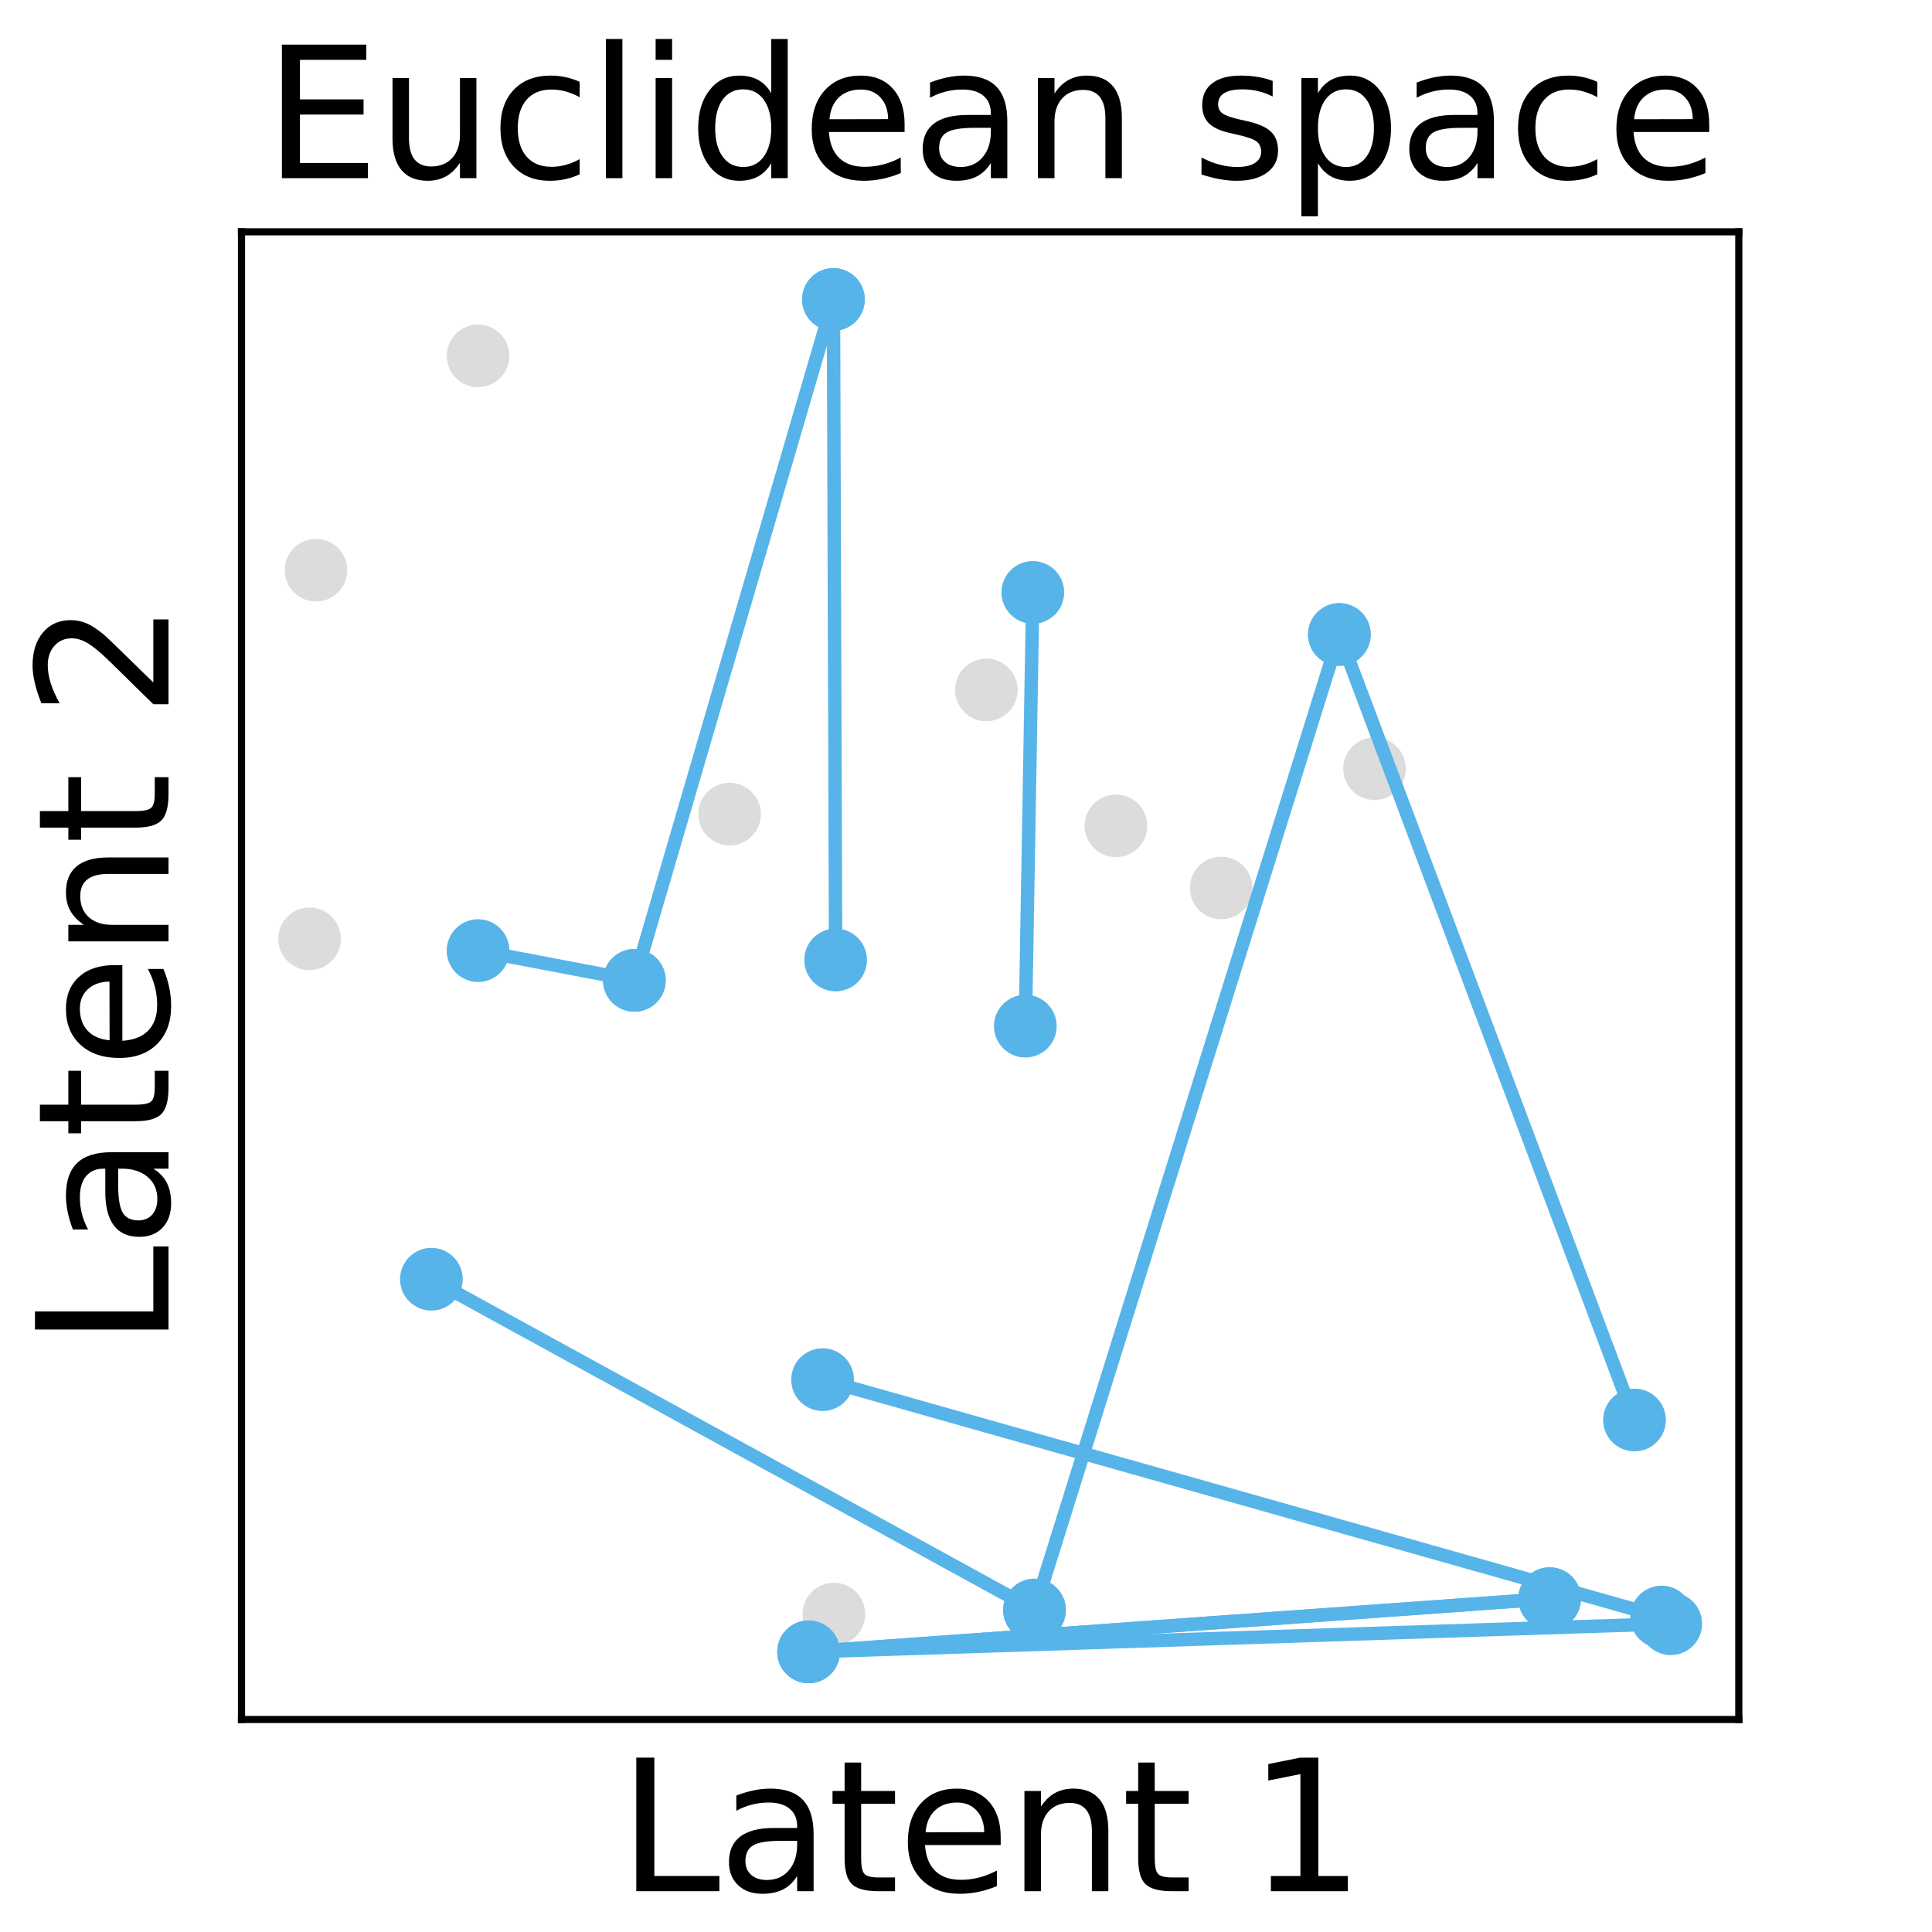 <?xml version="1.0" encoding="utf-8" standalone="no"?>
<!DOCTYPE svg PUBLIC "-//W3C//DTD SVG 1.1//EN"
  "http://www.w3.org/Graphics/SVG/1.1/DTD/svg11.dtd">
<svg xmlns:xlink="http://www.w3.org/1999/xlink" width="216pt" height="216pt" viewBox="0 0 216 216" xmlns="http://www.w3.org/2000/svg" version="1.1">
 <defs>
  <style type="text/css">*{stroke-linejoin: round; stroke-linecap: butt}</style>
 </defs>
 <g id="figure_1">
  <g id="patch_1">
   <path d="M 0 216 
L 216 216 
L 216 0 
L 0 0 
z
" style="fill: #ffffff"/>
  </g>
  <g id="axes_1">
   <g id="patch_2">
    <path d="M 27 192.24 
L 194.4 192.24 
L 194.4 25.92 
L 27 25.92 
z
" style="fill: #ffffff"/>
   </g>
   <g id="PathCollection_1">
    <defs>
     <path id="m5e0286612b" d="M 0 3 
C 0.796 3 1.559 2.684 2.121 2.121 
C 2.684 1.559 3 0.796 3 0 
C 3 -0.796 2.684 -1.559 2.121 -2.121 
C 1.559 -2.684 0.796 -3 0 -3 
C -0.796 -3 -1.559 -2.684 -2.121 -2.121 
C -2.684 -1.559 -3 -0.796 -3 0 
C -3 0.796 -2.684 1.559 -2.121 2.121 
C -1.559 2.684 -0.796 3 0 3 
z
" style="stroke: #dcdcdc"/>
    </defs>
    <g clip-path="url(#p6f0f5dea3f)">
     <use xlink:href="#m5e0286612b" x="53.448" y="106.28" style="fill: #dcdcdc; stroke: #dcdcdc"/>
     <use xlink:href="#m5e0286612b" x="114.634" y="114.724" style="fill: #dcdcdc; stroke: #dcdcdc"/>
     <use xlink:href="#m5e0286612b" x="186.791" y="181.534" style="fill: #dcdcdc; stroke: #dcdcdc"/>
     <use xlink:href="#m5e0286612b" x="93.18" y="33.48" style="fill: #dcdcdc; stroke: #dcdcdc"/>
     <use xlink:href="#m5e0286612b" x="173.255" y="178.729" style="fill: #dcdcdc; stroke: #dcdcdc"/>
     <use xlink:href="#m5e0286612b" x="90.403" y="184.68" style="fill: #dcdcdc; stroke: #dcdcdc"/>
     <use xlink:href="#m5e0286612b" x="91.965" y="154.246" style="fill: #dcdcdc; stroke: #dcdcdc"/>
     <use xlink:href="#m5e0286612b" x="182.738" y="158.758" style="fill: #dcdcdc; stroke: #dcdcdc"/>
     <use xlink:href="#m5e0286612b" x="110.279" y="77.138" style="fill: #dcdcdc; stroke: #dcdcdc"/>
     <use xlink:href="#m5e0286612b" x="70.923" y="109.606" style="fill: #dcdcdc; stroke: #dcdcdc"/>
     <use xlink:href="#m5e0286612b" x="81.571" y="91.02" style="fill: #dcdcdc; stroke: #dcdcdc"/>
     <use xlink:href="#m5e0286612b" x="115.469" y="66.235" style="fill: #dcdcdc; stroke: #dcdcdc"/>
     <use xlink:href="#m5e0286612b" x="35.328" y="63.748" style="fill: #dcdcdc; stroke: #dcdcdc"/>
     <use xlink:href="#m5e0286612b" x="34.609" y="104.961" style="fill: #dcdcdc; stroke: #dcdcdc"/>
     <use xlink:href="#m5e0286612b" x="185.771" y="180.785" style="fill: #dcdcdc; stroke: #dcdcdc"/>
     <use xlink:href="#m5e0286612b" x="149.743" y="70.936" style="fill: #dcdcdc; stroke: #dcdcdc"/>
     <use xlink:href="#m5e0286612b" x="53.447" y="39.787" style="fill: #dcdcdc; stroke: #dcdcdc"/>
     <use xlink:href="#m5e0286612b" x="124.762" y="92.329" style="fill: #dcdcdc; stroke: #dcdcdc"/>
     <use xlink:href="#m5e0286612b" x="93.23" y="180.456" style="fill: #dcdcdc; stroke: #dcdcdc"/>
     <use xlink:href="#m5e0286612b" x="153.678" y="85.937" style="fill: #dcdcdc; stroke: #dcdcdc"/>
     <use xlink:href="#m5e0286612b" x="93.424" y="107.326" style="fill: #dcdcdc; stroke: #dcdcdc"/>
     <use xlink:href="#m5e0286612b" x="48.229" y="143.018" style="fill: #dcdcdc; stroke: #dcdcdc"/>
     <use xlink:href="#m5e0286612b" x="115.66" y="180.003" style="fill: #dcdcdc; stroke: #dcdcdc"/>
     <use xlink:href="#m5e0286612b" x="136.527" y="99.277" style="fill: #dcdcdc; stroke: #dcdcdc"/>
    </g>
   </g>
   <g id="PathCollection_2">
    <defs>
     <path id="md8bec2df43" d="M 0 3 
C 0.796 3 1.559 2.684 2.121 2.121 
C 2.684 1.559 3 0.796 3 0 
C 3 -0.796 2.684 -1.559 2.121 -2.121 
C 1.559 -2.684 0.796 -3 0 -3 
C -0.796 -3 -1.559 -2.684 -2.121 -2.121 
C -2.684 -1.559 -3 -0.796 -3 0 
C -3 0.796 -2.684 1.559 -2.121 2.121 
C -1.559 2.684 -0.796 3 0 3 
z
" style="stroke: #56b4e9"/>
    </defs>
    <g clip-path="url(#p6f0f5dea3f)">
     <use xlink:href="#md8bec2df43" x="90.403" y="184.68" style="fill: #56b4e9; stroke: #56b4e9"/>
    </g>
   </g>
   <g id="PathCollection_3">
    <g clip-path="url(#p6f0f5dea3f)">
     <use xlink:href="#md8bec2df43" x="173.255" y="178.729" style="fill: #56b4e9; stroke: #56b4e9"/>
    </g>
   </g>
   <g id="PathCollection_4">
    <g clip-path="url(#p6f0f5dea3f)">
     <use xlink:href="#md8bec2df43" x="90.403" y="184.68" style="fill: #56b4e9; stroke: #56b4e9"/>
    </g>
   </g>
   <g id="PathCollection_5">
    <g clip-path="url(#p6f0f5dea3f)">
     <use xlink:href="#md8bec2df43" x="173.255" y="178.729" style="fill: #56b4e9; stroke: #56b4e9"/>
    </g>
   </g>
   <g id="PathCollection_6">
    <g clip-path="url(#p6f0f5dea3f)">
     <use xlink:href="#md8bec2df43" x="48.229" y="143.018" style="fill: #56b4e9; stroke: #56b4e9"/>
    </g>
   </g>
   <g id="PathCollection_7">
    <g clip-path="url(#p6f0f5dea3f)">
     <use xlink:href="#md8bec2df43" x="115.66" y="180.003" style="fill: #56b4e9; stroke: #56b4e9"/>
    </g>
   </g>
   <g id="PathCollection_8">
    <g clip-path="url(#p6f0f5dea3f)">
     <use xlink:href="#md8bec2df43" x="93.18" y="33.48" style="fill: #56b4e9; stroke: #56b4e9"/>
    </g>
   </g>
   <g id="PathCollection_9">
    <g clip-path="url(#p6f0f5dea3f)">
     <use xlink:href="#md8bec2df43" x="93.424" y="107.326" style="fill: #56b4e9; stroke: #56b4e9"/>
    </g>
   </g>
   <g id="PathCollection_10">
    <g clip-path="url(#p6f0f5dea3f)">
     <use xlink:href="#md8bec2df43" x="53.448" y="106.28" style="fill: #56b4e9; stroke: #56b4e9"/>
    </g>
   </g>
   <g id="PathCollection_11">
    <g clip-path="url(#p6f0f5dea3f)">
     <use xlink:href="#md8bec2df43" x="70.923" y="109.606" style="fill: #56b4e9; stroke: #56b4e9"/>
    </g>
   </g>
   <g id="PathCollection_12">
    <g clip-path="url(#p6f0f5dea3f)">
     <use xlink:href="#md8bec2df43" x="90.403" y="184.68" style="fill: #56b4e9; stroke: #56b4e9"/>
    </g>
   </g>
   <g id="PathCollection_13">
    <g clip-path="url(#p6f0f5dea3f)">
     <use xlink:href="#md8bec2df43" x="186.791" y="181.534" style="fill: #56b4e9; stroke: #56b4e9"/>
    </g>
   </g>
   <g id="PathCollection_14">
    <g clip-path="url(#p6f0f5dea3f)">
     <use xlink:href="#md8bec2df43" x="115.66" y="180.003" style="fill: #56b4e9; stroke: #56b4e9"/>
    </g>
   </g>
   <g id="PathCollection_15">
    <g clip-path="url(#p6f0f5dea3f)">
     <use xlink:href="#md8bec2df43" x="149.743" y="70.936" style="fill: #56b4e9; stroke: #56b4e9"/>
    </g>
   </g>
   <g id="PathCollection_16">
    <g clip-path="url(#p6f0f5dea3f)">
     <use xlink:href="#md8bec2df43" x="70.923" y="109.606" style="fill: #56b4e9; stroke: #56b4e9"/>
    </g>
   </g>
   <g id="PathCollection_17">
    <g clip-path="url(#p6f0f5dea3f)">
     <use xlink:href="#md8bec2df43" x="93.18" y="33.48" style="fill: #56b4e9; stroke: #56b4e9"/>
    </g>
   </g>
   <g id="PathCollection_18">
    <g clip-path="url(#p6f0f5dea3f)">
     <use xlink:href="#md8bec2df43" x="91.965" y="154.246" style="fill: #56b4e9; stroke: #56b4e9"/>
    </g>
   </g>
   <g id="PathCollection_19">
    <g clip-path="url(#p6f0f5dea3f)">
     <use xlink:href="#md8bec2df43" x="185.771" y="180.785" style="fill: #56b4e9; stroke: #56b4e9"/>
    </g>
   </g>
   <g id="PathCollection_20">
    <g clip-path="url(#p6f0f5dea3f)">
     <use xlink:href="#md8bec2df43" x="114.634" y="114.724" style="fill: #56b4e9; stroke: #56b4e9"/>
    </g>
   </g>
   <g id="PathCollection_21">
    <g clip-path="url(#p6f0f5dea3f)">
     <use xlink:href="#md8bec2df43" x="115.469" y="66.235" style="fill: #56b4e9; stroke: #56b4e9"/>
    </g>
   </g>
   <g id="PathCollection_22">
    <g clip-path="url(#p6f0f5dea3f)">
     <use xlink:href="#md8bec2df43" x="182.738" y="158.758" style="fill: #56b4e9; stroke: #56b4e9"/>
    </g>
   </g>
   <g id="PathCollection_23">
    <g clip-path="url(#p6f0f5dea3f)">
     <use xlink:href="#md8bec2df43" x="149.743" y="70.936" style="fill: #56b4e9; stroke: #56b4e9"/>
    </g>
   </g>
   <g id="matplotlib.axis_1">
    <g id="text_1">
     <!-- Latent 1 -->
     <g transform="translate(69.128 211.437) scale(0.2 -0.2)">
      <defs>
       <path id="DejaVuSans-4c" d="M 628 4666 
L 1259 4666 
L 1259 531 
L 3531 531 
L 3531 0 
L 628 0 
L 628 4666 
z
" transform="scale(0.016)"/>
       <path id="DejaVuSans-61" d="M 2194 1759 
Q 1497 1759 1228 1600 
Q 959 1441 959 1056 
Q 959 750 1161 570 
Q 1363 391 1709 391 
Q 2188 391 2477 730 
Q 2766 1069 2766 1631 
L 2766 1759 
L 2194 1759 
z
M 3341 1997 
L 3341 0 
L 2766 0 
L 2766 531 
Q 2569 213 2275 61 
Q 1981 -91 1556 -91 
Q 1019 -91 701 211 
Q 384 513 384 1019 
Q 384 1609 779 1909 
Q 1175 2209 1959 2209 
L 2766 2209 
L 2766 2266 
Q 2766 2663 2505 2880 
Q 2244 3097 1772 3097 
Q 1472 3097 1187 3025 
Q 903 2953 641 2809 
L 641 3341 
Q 956 3463 1253 3523 
Q 1550 3584 1831 3584 
Q 2591 3584 2966 3190 
Q 3341 2797 3341 1997 
z
" transform="scale(0.016)"/>
       <path id="DejaVuSans-74" d="M 1172 4494 
L 1172 3500 
L 2356 3500 
L 2356 3053 
L 1172 3053 
L 1172 1153 
Q 1172 725 1289 603 
Q 1406 481 1766 481 
L 2356 481 
L 2356 0 
L 1766 0 
Q 1100 0 847 248 
Q 594 497 594 1153 
L 594 3053 
L 172 3053 
L 172 3500 
L 594 3500 
L 594 4494 
L 1172 4494 
z
" transform="scale(0.016)"/>
       <path id="DejaVuSans-65" d="M 3597 1894 
L 3597 1613 
L 953 1613 
Q 991 1019 1311 708 
Q 1631 397 2203 397 
Q 2534 397 2845 478 
Q 3156 559 3463 722 
L 3463 178 
Q 3153 47 2828 -22 
Q 2503 -91 2169 -91 
Q 1331 -91 842 396 
Q 353 884 353 1716 
Q 353 2575 817 3079 
Q 1281 3584 2069 3584 
Q 2775 3584 3186 3129 
Q 3597 2675 3597 1894 
z
M 3022 2063 
Q 3016 2534 2758 2815 
Q 2500 3097 2075 3097 
Q 1594 3097 1305 2825 
Q 1016 2553 972 2059 
L 3022 2063 
z
" transform="scale(0.016)"/>
       <path id="DejaVuSans-6e" d="M 3513 2113 
L 3513 0 
L 2938 0 
L 2938 2094 
Q 2938 2591 2744 2837 
Q 2550 3084 2163 3084 
Q 1697 3084 1428 2787 
Q 1159 2491 1159 1978 
L 1159 0 
L 581 0 
L 581 3500 
L 1159 3500 
L 1159 2956 
Q 1366 3272 1645 3428 
Q 1925 3584 2291 3584 
Q 2894 3584 3203 3211 
Q 3513 2838 3513 2113 
z
" transform="scale(0.016)"/>
       <path id="DejaVuSans-20" transform="scale(0.016)"/>
       <path id="DejaVuSans-31" d="M 794 531 
L 1825 531 
L 1825 4091 
L 703 3866 
L 703 4441 
L 1819 4666 
L 2450 4666 
L 2450 531 
L 3481 531 
L 3481 0 
L 794 0 
L 794 531 
z
" transform="scale(0.016)"/>
      </defs>
      <use xlink:href="#DejaVuSans-4c"/>
      <use xlink:href="#DejaVuSans-61" x="55.713"/>
      <use xlink:href="#DejaVuSans-74" x="116.992"/>
      <use xlink:href="#DejaVuSans-65" x="156.201"/>
      <use xlink:href="#DejaVuSans-6e" x="217.725"/>
      <use xlink:href="#DejaVuSans-74" x="281.104"/>
      <use xlink:href="#DejaVuSans-20" x="320.312"/>
      <use xlink:href="#DejaVuSans-31" x="352.1"/>
     </g>
    </g>
   </g>
   <g id="matplotlib.axis_2">
    <g id="text_2">
     <!-- Latent 2 -->
     <g transform="translate(18.841 150.652) rotate(-90) scale(0.2 -0.2)">
      <defs>
       <path id="DejaVuSans-32" d="M 1228 531 
L 3431 531 
L 3431 0 
L 469 0 
L 469 531 
Q 828 903 1448 1529 
Q 2069 2156 2228 2338 
Q 2531 2678 2651 2914 
Q 2772 3150 2772 3378 
Q 2772 3750 2511 3984 
Q 2250 4219 1831 4219 
Q 1534 4219 1204 4116 
Q 875 4013 500 3803 
L 500 4441 
Q 881 4594 1212 4672 
Q 1544 4750 1819 4750 
Q 2544 4750 2975 4387 
Q 3406 4025 3406 3419 
Q 3406 3131 3298 2873 
Q 3191 2616 2906 2266 
Q 2828 2175 2409 1742 
Q 1991 1309 1228 531 
z
" transform="scale(0.016)"/>
      </defs>
      <use xlink:href="#DejaVuSans-4c"/>
      <use xlink:href="#DejaVuSans-61" x="55.713"/>
      <use xlink:href="#DejaVuSans-74" x="116.992"/>
      <use xlink:href="#DejaVuSans-65" x="156.201"/>
      <use xlink:href="#DejaVuSans-6e" x="217.725"/>
      <use xlink:href="#DejaVuSans-74" x="281.104"/>
      <use xlink:href="#DejaVuSans-20" x="320.312"/>
      <use xlink:href="#DejaVuSans-32" x="352.1"/>
     </g>
    </g>
   </g>
   <g id="line2d_1">
    <path d="M 90.403 184.68 
L 99.609 184.019 
L 108.815 183.358 
L 118.021 182.696 
L 127.226 182.035 
L 136.432 181.374 
L 145.638 180.713 
L 154.844 180.052 
L 164.05 179.39 
L 173.255 178.729 
" clip-path="url(#p6f0f5dea3f)" style="fill: none; stroke: #56b4e9; stroke-width: 1.5; stroke-linecap: square"/>
   </g>
   <g id="line2d_2">
    <path d="M 90.403 184.68 
L 99.609 184.019 
L 108.815 183.358 
L 118.021 182.696 
L 127.226 182.035 
L 136.432 181.374 
L 145.638 180.713 
L 154.844 180.052 
L 164.05 179.39 
L 173.255 178.729 
" clip-path="url(#p6f0f5dea3f)" style="fill: none; stroke: #56b4e9; stroke-width: 1.5; stroke-linecap: square"/>
   </g>
   <g id="line2d_3">
    <path d="M 48.229 143.018 
L 55.721 147.128 
L 63.214 151.237 
L 70.706 155.346 
L 78.198 159.456 
L 85.691 163.565 
L 93.183 167.674 
L 100.676 171.784 
L 108.168 175.893 
L 115.66 180.003 
" clip-path="url(#p6f0f5dea3f)" style="fill: none; stroke: #56b4e9; stroke-width: 1.5; stroke-linecap: square"/>
   </g>
   <g id="line2d_4">
    <path d="M 93.18 33.48 
L 93.207 41.685 
L 93.234 49.89 
L 93.261 58.095 
L 93.288 66.3 
L 93.315 74.506 
L 93.343 82.711 
L 93.37 90.916 
L 93.397 99.121 
L 93.424 107.326 
" clip-path="url(#p6f0f5dea3f)" style="fill: none; stroke: #56b4e9; stroke-width: 1.5; stroke-linecap: square"/>
   </g>
   <g id="line2d_5">
    <path d="M 53.448 106.28 
L 55.389 106.65 
L 57.331 107.019 
L 59.273 107.389 
L 61.215 107.758 
L 63.156 108.128 
L 65.098 108.498 
L 67.04 108.867 
L 68.981 109.237 
L 70.923 109.606 
" clip-path="url(#p6f0f5dea3f)" style="fill: none; stroke: #56b4e9; stroke-width: 1.5; stroke-linecap: square"/>
   </g>
   <g id="line2d_6">
    <path d="M 90.403 184.68 
L 101.113 184.33 
L 111.823 183.981 
L 122.532 183.631 
L 133.242 183.282 
L 143.952 182.932 
L 154.662 182.583 
L 165.371 182.233 
L 176.081 181.884 
L 186.791 181.534 
" clip-path="url(#p6f0f5dea3f)" style="fill: none; stroke: #56b4e9; stroke-width: 1.5; stroke-linecap: square"/>
   </g>
   <g id="line2d_7">
    <path d="M 115.66 180.003 
L 119.447 167.884 
L 123.234 155.766 
L 127.021 143.647 
L 130.808 131.528 
L 134.595 119.41 
L 138.382 107.291 
L 142.169 95.173 
L 145.956 83.054 
L 149.743 70.936 
" clip-path="url(#p6f0f5dea3f)" style="fill: none; stroke: #56b4e9; stroke-width: 1.5; stroke-linecap: square"/>
   </g>
   <g id="line2d_8">
    <path d="M 70.923 109.606 
L 73.396 101.148 
L 75.869 92.689 
L 78.342 84.231 
L 80.815 75.772 
L 83.288 67.314 
L 85.761 58.855 
L 88.234 50.397 
L 90.707 41.938 
L 93.18 33.48 
" clip-path="url(#p6f0f5dea3f)" style="fill: none; stroke: #56b4e9; stroke-width: 1.5; stroke-linecap: square"/>
   </g>
   <g id="line2d_9">
    <path d="M 91.965 154.246 
L 102.388 157.195 
L 112.811 160.144 
L 123.234 163.092 
L 133.657 166.041 
L 144.079 168.99 
L 154.502 171.938 
L 164.925 174.887 
L 175.348 177.836 
L 185.771 180.785 
" clip-path="url(#p6f0f5dea3f)" style="fill: none; stroke: #56b4e9; stroke-width: 1.5; stroke-linecap: square"/>
   </g>
   <g id="line2d_10">
    <path d="M 114.634 114.724 
L 114.727 109.337 
L 114.819 103.949 
L 114.912 98.561 
L 115.005 93.173 
L 115.098 87.786 
L 115.191 82.398 
L 115.283 77.01 
L 115.376 71.622 
L 115.469 66.235 
" clip-path="url(#p6f0f5dea3f)" style="fill: none; stroke: #56b4e9; stroke-width: 1.5; stroke-linecap: square"/>
   </g>
   <g id="line2d_11">
    <path d="M 182.738 158.758 
L 179.071 149 
L 175.405 139.242 
L 171.739 129.484 
L 168.073 119.726 
L 164.407 109.968 
L 160.741 100.21 
L 157.075 90.452 
L 153.409 80.694 
L 149.743 70.936 
" clip-path="url(#p6f0f5dea3f)" style="fill: none; stroke: #56b4e9; stroke-width: 1.5; stroke-linecap: square"/>
   </g>
   <g id="patch_3">
    <path d="M 27 192.24 
L 27 25.92 
" style="fill: none; stroke: #000000; stroke-width: 0.8; stroke-linejoin: miter; stroke-linecap: square"/>
   </g>
   <g id="patch_4">
    <path d="M 194.4 192.24 
L 194.4 25.92 
" style="fill: none; stroke: #000000; stroke-width: 0.8; stroke-linejoin: miter; stroke-linecap: square"/>
   </g>
   <g id="patch_5">
    <path d="M 27 192.24 
L 194.4 192.24 
" style="fill: none; stroke: #000000; stroke-width: 0.8; stroke-linejoin: miter; stroke-linecap: square"/>
   </g>
   <g id="patch_6">
    <path d="M 27 25.92 
L 194.4 25.92 
" style="fill: none; stroke: #000000; stroke-width: 0.8; stroke-linejoin: miter; stroke-linecap: square"/>
   </g>
   <g id="text_3">
    <!-- Euclidean space -->
    <g transform="translate(29.506 19.92) scale(0.2 -0.2)">
     <defs>
      <path id="DejaVuSans-45" d="M 628 4666 
L 3578 4666 
L 3578 4134 
L 1259 4134 
L 1259 2753 
L 3481 2753 
L 3481 2222 
L 1259 2222 
L 1259 531 
L 3634 531 
L 3634 0 
L 628 0 
L 628 4666 
z
" transform="scale(0.016)"/>
      <path id="DejaVuSans-75" d="M 544 1381 
L 544 3500 
L 1119 3500 
L 1119 1403 
Q 1119 906 1312 657 
Q 1506 409 1894 409 
Q 2359 409 2629 706 
Q 2900 1003 2900 1516 
L 2900 3500 
L 3475 3500 
L 3475 0 
L 2900 0 
L 2900 538 
Q 2691 219 2414 64 
Q 2138 -91 1772 -91 
Q 1169 -91 856 284 
Q 544 659 544 1381 
z
M 1991 3584 
L 1991 3584 
z
" transform="scale(0.016)"/>
      <path id="DejaVuSans-63" d="M 3122 3366 
L 3122 2828 
Q 2878 2963 2633 3030 
Q 2388 3097 2138 3097 
Q 1578 3097 1268 2742 
Q 959 2388 959 1747 
Q 959 1106 1268 751 
Q 1578 397 2138 397 
Q 2388 397 2633 464 
Q 2878 531 3122 666 
L 3122 134 
Q 2881 22 2623 -34 
Q 2366 -91 2075 -91 
Q 1284 -91 818 406 
Q 353 903 353 1747 
Q 353 2603 823 3093 
Q 1294 3584 2113 3584 
Q 2378 3584 2631 3529 
Q 2884 3475 3122 3366 
z
" transform="scale(0.016)"/>
      <path id="DejaVuSans-6c" d="M 603 4863 
L 1178 4863 
L 1178 0 
L 603 0 
L 603 4863 
z
" transform="scale(0.016)"/>
      <path id="DejaVuSans-69" d="M 603 3500 
L 1178 3500 
L 1178 0 
L 603 0 
L 603 3500 
z
M 603 4863 
L 1178 4863 
L 1178 4134 
L 603 4134 
L 603 4863 
z
" transform="scale(0.016)"/>
      <path id="DejaVuSans-64" d="M 2906 2969 
L 2906 4863 
L 3481 4863 
L 3481 0 
L 2906 0 
L 2906 525 
Q 2725 213 2448 61 
Q 2172 -91 1784 -91 
Q 1150 -91 751 415 
Q 353 922 353 1747 
Q 353 2572 751 3078 
Q 1150 3584 1784 3584 
Q 2172 3584 2448 3432 
Q 2725 3281 2906 2969 
z
M 947 1747 
Q 947 1113 1208 752 
Q 1469 391 1925 391 
Q 2381 391 2643 752 
Q 2906 1113 2906 1747 
Q 2906 2381 2643 2742 
Q 2381 3103 1925 3103 
Q 1469 3103 1208 2742 
Q 947 2381 947 1747 
z
" transform="scale(0.016)"/>
      <path id="DejaVuSans-73" d="M 2834 3397 
L 2834 2853 
Q 2591 2978 2328 3040 
Q 2066 3103 1784 3103 
Q 1356 3103 1142 2972 
Q 928 2841 928 2578 
Q 928 2378 1081 2264 
Q 1234 2150 1697 2047 
L 1894 2003 
Q 2506 1872 2764 1633 
Q 3022 1394 3022 966 
Q 3022 478 2636 193 
Q 2250 -91 1575 -91 
Q 1294 -91 989 -36 
Q 684 19 347 128 
L 347 722 
Q 666 556 975 473 
Q 1284 391 1588 391 
Q 1994 391 2212 530 
Q 2431 669 2431 922 
Q 2431 1156 2273 1281 
Q 2116 1406 1581 1522 
L 1381 1569 
Q 847 1681 609 1914 
Q 372 2147 372 2553 
Q 372 3047 722 3315 
Q 1072 3584 1716 3584 
Q 2034 3584 2315 3537 
Q 2597 3491 2834 3397 
z
" transform="scale(0.016)"/>
      <path id="DejaVuSans-70" d="M 1159 525 
L 1159 -1331 
L 581 -1331 
L 581 3500 
L 1159 3500 
L 1159 2969 
Q 1341 3281 1617 3432 
Q 1894 3584 2278 3584 
Q 2916 3584 3314 3078 
Q 3713 2572 3713 1747 
Q 3713 922 3314 415 
Q 2916 -91 2278 -91 
Q 1894 -91 1617 61 
Q 1341 213 1159 525 
z
M 3116 1747 
Q 3116 2381 2855 2742 
Q 2594 3103 2138 3103 
Q 1681 3103 1420 2742 
Q 1159 2381 1159 1747 
Q 1159 1113 1420 752 
Q 1681 391 2138 391 
Q 2594 391 2855 752 
Q 3116 1113 3116 1747 
z
" transform="scale(0.016)"/>
     </defs>
     <use xlink:href="#DejaVuSans-45"/>
     <use xlink:href="#DejaVuSans-75" x="63.184"/>
     <use xlink:href="#DejaVuSans-63" x="126.562"/>
     <use xlink:href="#DejaVuSans-6c" x="181.543"/>
     <use xlink:href="#DejaVuSans-69" x="209.326"/>
     <use xlink:href="#DejaVuSans-64" x="237.109"/>
     <use xlink:href="#DejaVuSans-65" x="300.586"/>
     <use xlink:href="#DejaVuSans-61" x="362.109"/>
     <use xlink:href="#DejaVuSans-6e" x="423.389"/>
     <use xlink:href="#DejaVuSans-20" x="486.768"/>
     <use xlink:href="#DejaVuSans-73" x="518.555"/>
     <use xlink:href="#DejaVuSans-70" x="570.654"/>
     <use xlink:href="#DejaVuSans-61" x="634.131"/>
     <use xlink:href="#DejaVuSans-63" x="695.41"/>
     <use xlink:href="#DejaVuSans-65" x="750.391"/>
    </g>
   </g>
  </g>
 </g>
 <defs>
  <clipPath id="p6f0f5dea3f">
   <rect x="27" y="25.92" width="167.4" height="166.32"/>
  </clipPath>
 </defs>
</svg>
